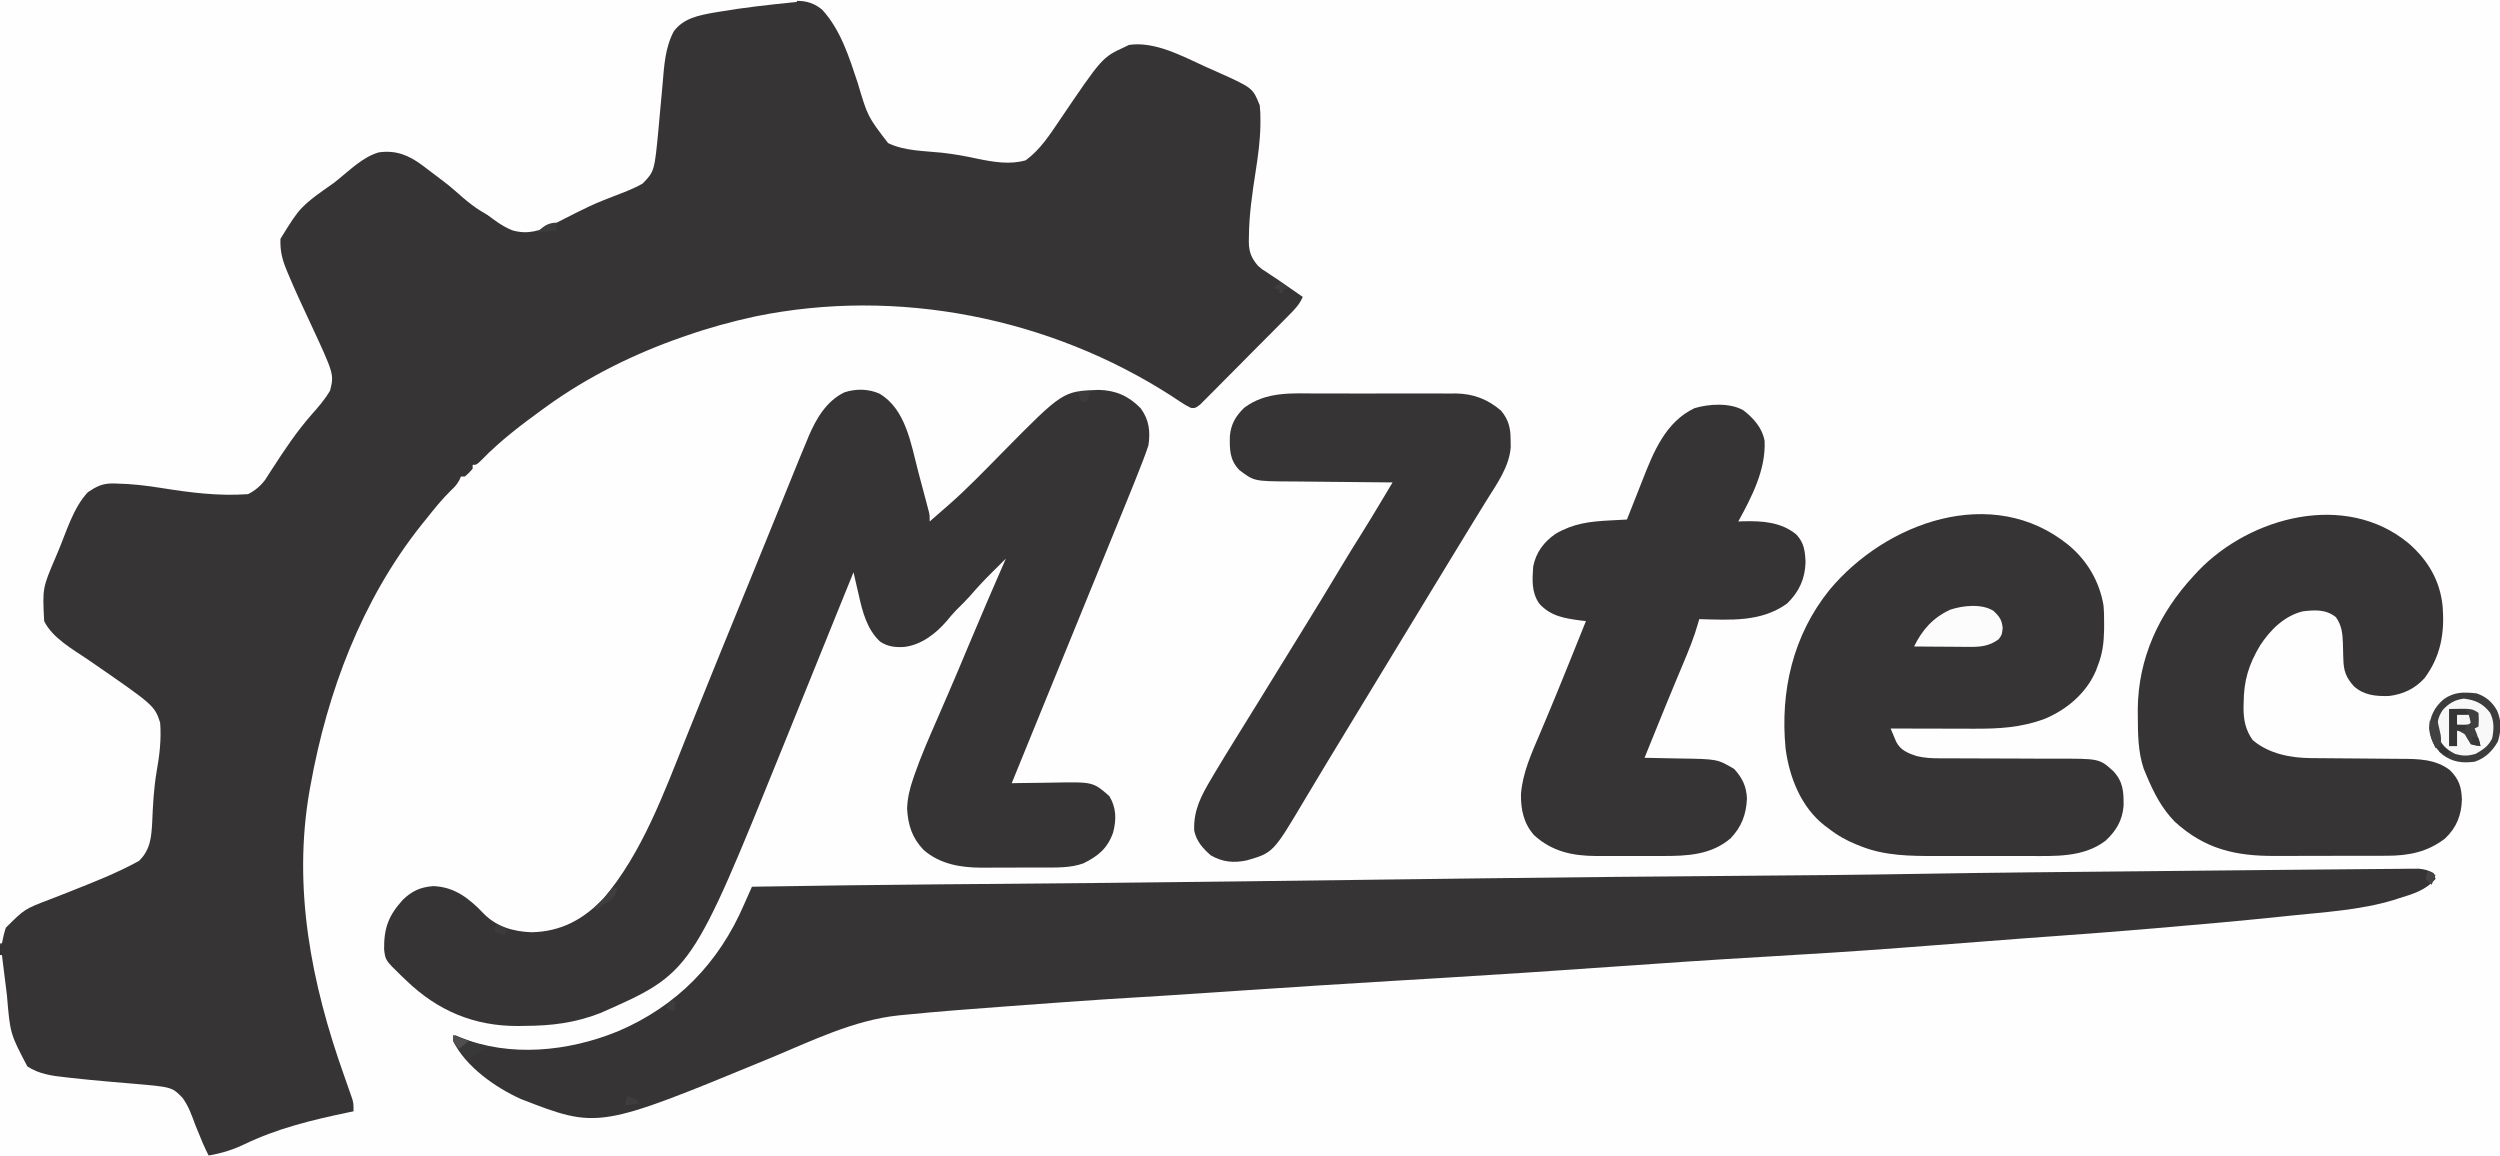 <?xml version="1.0" encoding="UTF-8"?>
<svg version="1.1" xmlns="http://www.w3.org/2000/svg" width="1280" height="592">
<rect width="100%" height="100%" fill="#808080" stroke="none"/>
<path d="M0 0 C422.4 0 844.8 0 1280 0 C1280 195.36 1280 390.72 1280 592 C857.6 592 435.2 592 0 592 C0 396.64 0 201.28 0 0 Z " fill="#FEFEFE" transform="translate(0,0)"/>
<path d="M0 0 C0.695 -0.018 1.39 -0.037 2.107 -0.055 C7.121 0.006 10.923 1.338 14.75 4.5 C24.295 15.021 28.491 28.735 32.907 41.968 C37.987 59.115 37.987 59.115 48.438 72.75 C56.742 76.815 66.816 76.737 75.88 77.678 C82.153 78.359 88.254 79.481 94.418 80.816 C102.426 82.459 110.956 83.91 118.938 81.562 C126.381 76.104 131.292 68.418 136.399 60.87 C158.095 28.842 158.095 28.842 169.75 23.5 C170.41 23.17 171.07 22.84 171.75 22.5 C184.978 20.551 198.917 28.169 210.687 33.529 C212.706 34.446 214.732 35.343 216.76 36.24 C235.185 44.494 235.185 44.494 238.75 53.5 C239.029 56.339 239.154 58.902 239.094 61.73 C239.085 62.515 239.076 63.3 239.067 64.108 C238.89 71.992 237.827 79.695 236.611 87.475 C234.895 98.579 233.254 109.682 233.188 120.938 C233.166 122.15 233.166 122.15 233.145 123.386 C233.235 128.548 234.446 131.563 237.75 135.5 C239.834 137.346 239.834 137.346 242.188 138.812 C243.05 139.387 243.912 139.962 244.801 140.555 C246.261 141.518 246.261 141.518 247.75 142.5 C250.133 144.135 252.503 145.787 254.875 147.438 C256.002 148.218 257.13 148.998 258.258 149.777 C259.08 150.346 259.903 150.914 260.75 151.5 C259.153 155.382 256.652 157.871 253.721 160.835 C253.21 161.354 252.7 161.873 252.173 162.408 C250.488 164.118 248.795 165.819 247.102 167.52 C245.926 168.704 244.75 169.889 243.574 171.074 C241.111 173.554 238.644 176.028 236.175 178.501 C233.006 181.675 229.854 184.864 226.706 188.058 C224.285 190.509 221.853 192.949 219.417 195.385 C218.25 196.557 217.086 197.733 215.927 198.913 C214.309 200.558 212.676 202.186 211.038 203.812 C210.111 204.743 209.184 205.675 208.23 206.635 C205.75 208.5 205.75 208.5 203.53 208.355 C201.623 207.439 199.905 206.456 198.152 205.27 C197.448 204.803 196.743 204.337 196.017 203.857 C195.248 203.347 194.479 202.838 193.688 202.312 C131.29 162.087 53.129 146.483 -19.76 161.552 C-31.817 164.179 -43.608 167.415 -55.25 171.5 C-55.92 171.732 -56.589 171.963 -57.279 172.202 C-81.632 180.696 -105.315 192.376 -126.25 207.5 C-127.147 208.147 -127.147 208.147 -128.062 208.806 C-139.058 216.776 -150.055 225.074 -159.523 234.852 C-162.25 237.5 -162.25 237.5 -164.25 237.5 C-164.25 238.16 -164.25 238.82 -164.25 239.5 C-166.125 241.625 -166.125 241.625 -168.25 243.5 C-168.91 243.5 -169.57 243.5 -170.25 243.5 C-170.517 244.097 -170.784 244.694 -171.059 245.309 C-172.275 247.546 -173.454 248.844 -175.312 250.562 C-180.067 255.189 -184.131 260.31 -188.25 265.5 C-189.034 266.467 -189.817 267.434 -190.625 268.43 C-221.016 306.71 -238.657 353.771 -247.25 401.5 C-247.417 402.409 -247.583 403.319 -247.755 404.255 C-256.508 454.244 -246.804 503.219 -230.03 550.309 C-228.941 553.367 -227.867 556.429 -226.812 559.5 C-226.504 560.387 -226.196 561.274 -225.879 562.188 C-225.25 564.5 -225.25 564.5 -225.25 568.5 C-226.494 568.755 -226.494 568.755 -227.762 569.016 C-246.459 572.905 -264.384 577.237 -281.676 585.619 C-295.517 592.09 -307.956 592.56 -323.047 592.281 C-325.462 592.266 -327.877 592.255 -330.293 592.247 C-336.58 592.217 -342.865 592.138 -349.152 592.049 C-355.594 591.967 -362.037 591.931 -368.48 591.891 C-381.071 591.805 -393.66 591.671 -406.25 591.5 C-406.32 577.461 -406.373 563.422 -406.405 549.383 C-406.421 542.863 -406.442 536.344 -406.476 529.824 C-406.509 523.528 -406.527 517.233 -406.535 510.937 C-406.54 508.539 -406.551 506.141 -406.567 503.744 C-406.589 500.376 -406.592 497.009 -406.591 493.641 C-406.601 492.658 -406.612 491.675 -406.623 490.661 C-406.588 482.803 -405.835 474.781 -400.188 468.875 C-390.607 461.479 -377.905 457.734 -366.743 453.424 C-353.309 448.303 -353.309 448.303 -340.25 442.312 C-339.157 441.762 -338.064 441.212 -336.938 440.645 C-332.426 437.045 -330.66 433.229 -329.804 427.536 C-329.512 424.086 -329.333 420.646 -329.188 417.188 C-328.723 408.735 -328.118 400.461 -326.625 392.125 C-324.01 378.707 -324.01 378.707 -326.625 365.688 C-334.212 355.262 -346.375 348.347 -356.82 341.172 C-382.905 323.223 -382.905 323.223 -385.25 315.5 C-387.525 299.411 -378.678 283.727 -372.25 269.5 C-371.893 268.704 -371.537 267.909 -371.169 267.089 C-364.374 252.11 -364.374 252.11 -357.25 247.5 C-346.458 243.903 -332.812 246.874 -321.835 248.639 C-310.722 250.405 -299.648 252 -288.375 252.062 C-287.516 252.077 -286.656 252.091 -285.771 252.105 C-280.491 252.019 -277.345 251.096 -273.25 247.5 C-271.515 245.222 -269.996 243.045 -268.5 240.625 C-267.628 239.272 -266.754 237.921 -265.879 236.57 C-265.441 235.889 -265.003 235.207 -264.551 234.505 C-258.54 225.243 -251.923 216.685 -244.54 208.473 C-244.011 207.881 -243.482 207.289 -242.938 206.68 C-242.467 206.161 -241.996 205.643 -241.512 205.109 C-238.552 201.335 -237.749 198.05 -237.875 193.213 C-239.463 181.719 -245.884 170.378 -250.75 159.938 C-265.295 128.653 -265.295 128.653 -263.25 119.5 C-260.65 114.945 -257.348 111.279 -253.625 107.625 C-253.095 107.101 -252.565 106.577 -252.019 106.037 C-247.36 101.494 -242.412 97.459 -237.25 93.5 C-236.109 92.583 -234.969 91.664 -233.832 90.742 C-227.59 85.708 -221.518 80.998 -214.25 77.5 C-213.59 77.17 -212.93 76.84 -212.25 76.5 C-203.046 75.261 -196.832 78.211 -189.469 83.496 C-186.721 85.596 -184.005 87.729 -181.298 89.881 C-161.071 108.333 -161.071 108.333 -136.785 117.895 C-127.675 116.477 -119.398 111.67 -111.272 107.521 C-103.646 103.635 -95.814 100.299 -87.852 97.16 C-86.254 96.524 -86.254 96.524 -84.625 95.875 C-83.684 95.511 -82.743 95.148 -81.773 94.773 C-77.342 92.537 -75.286 90.091 -73.598 85.477 C-71.953 80.025 -71.294 74.522 -70.688 68.875 C-70.563 67.791 -70.439 66.707 -70.311 65.591 C-69.587 59.132 -68.997 52.67 -68.483 46.192 C-66.361 19.436 -66.361 19.436 -59.25 11.5 C-52.948 6.431 -45.042 5.777 -37.25 4.5 C-36.247 4.329 -35.244 4.159 -34.21 3.983 C-11.453 0.15 -11.453 0.15 0 0 Z " fill="#363435" transform="translate(406.25,0.5)"/>
<path d="M0 0 C134.64 0 269.28 0 408 0 C408 0.33 408 0.66 408 1 C407.303 1.07 406.605 1.14 405.886 1.212 C393.312 2.492 380.775 3.87 368.312 6 C367.389 6.154 366.465 6.307 365.513 6.466 C357.698 7.857 349.994 9.342 345 16 C340.524 24.39 340.047 33.657 339.261 42.944 C338.734 49.113 338.149 55.275 337.562 61.438 C337.397 63.32 337.397 63.32 337.228 65.241 C335.099 87.749 335.099 87.749 329 94 C324.399 96.651 319.443 98.437 314.508 100.363 C313.288 100.842 312.069 101.32 310.812 101.812 C310.185 102.058 309.557 102.303 308.91 102.556 C304.062 104.488 299.402 106.701 294.75 109.062 C293.742 109.573 293.742 109.573 292.714 110.093 C289.773 111.586 286.835 113.084 283.898 114.586 C276.603 118.141 270.257 120.245 262.273 117.91 C257.217 115.889 253.11 112.728 248.812 109.438 C247.979 108.811 247.145 108.185 246.286 107.54 C243.849 105.704 241.422 103.856 239 102 C238.373 101.52 237.747 101.04 237.101 100.546 C234.462 98.52 231.828 96.487 229.195 94.453 C225.525 91.629 221.836 88.832 218.125 86.062 C217.518 85.601 216.911 85.14 216.286 84.665 C209.281 79.475 202.85 76.806 194 78 C185.991 80.25 179.365 86.876 173 92 C172.311 92.551 171.622 93.102 170.912 93.669 C153.902 105.59 153.902 105.59 143.594 122.27 C143.381 128.044 144.352 132.5 146.555 137.844 C146.82 138.489 147.085 139.135 147.358 139.8 C150.871 148.246 154.754 156.531 158.619 164.82 C171.089 191.613 171.089 191.613 169 200 C166.298 204.589 162.964 208.426 159.438 212.375 C152.017 220.858 145.814 230.083 139.711 239.539 C139.023 240.599 138.334 241.658 137.625 242.75 C136.747 244.134 136.747 244.134 135.852 245.547 C133.399 248.796 130.646 251.177 127 253 C111.817 254.109 97.132 252.182 82.182 249.779 C74.735 248.606 67.377 247.732 59.832 247.594 C59.148 247.57 58.464 247.546 57.76 247.521 C52.351 247.523 49.366 249.056 45 252 C37.476 260.002 34.025 272.196 29.812 282.188 C29.384 283.197 28.956 284.206 28.515 285.245 C21.729 301.159 21.729 301.159 22.621 318.07 C27.023 326.796 37.217 332.395 45 337.688 C79.056 361.169 79.056 361.169 82 370 C82.648 378.576 81.714 386.557 80.206 394.96 C78.722 403.685 78.281 412.47 77.911 421.305 C77.499 428.87 76.884 435.248 71.16 440.777 C59.751 447.088 47.5 451.834 35.395 456.625 C34.289 457.063 33.183 457.501 32.043 457.952 C29.903 458.796 27.761 459.633 25.615 460.462 C12.588 465.403 12.588 465.403 3 475 C2.081 477.675 1.53 480.207 1 483 C0.67 483 0.34 483 0 483 C0 323.61 0 164.22 0 0 Z " fill="#FEFEFE" transform="translate(0,0)"/>
<path d="M0 0 C4.248 -0.045 8.496 -0.074 12.744 -0.101 C13.961 -0.116 15.178 -0.132 16.431 -0.147 C17.534 -0.152 18.637 -0.156 19.774 -0.161 C20.718 -0.168 21.662 -0.176 22.634 -0.185 C25.551 0.077 27.652 0.68 30.241 2.049 C30.571 3.039 30.901 4.029 31.241 5.049 C25.831 11.107 19.816 12.68 12.241 15.049 C11.353 15.338 10.465 15.626 9.55 15.924 C-7.305 20.988 -25.586 22.054 -43.009 23.861 C-44.206 23.987 -45.403 24.113 -46.636 24.242 C-68.426 26.519 -90.241 28.463 -112.072 30.299 C-112.816 30.362 -113.561 30.424 -114.328 30.489 C-130.647 31.863 -146.97 33.164 -163.307 34.308 C-175.279 35.147 -187.243 36.076 -199.208 37.007 C-212.391 38.032 -225.575 39.041 -238.759 40.049 C-239.799 40.128 -240.838 40.208 -241.909 40.29 C-265.8 42.112 -289.705 43.593 -313.625 44.984 C-339.038 46.463 -364.43 48.181 -389.822 49.986 C-418.938 52.055 -448.059 53.985 -477.197 55.736 C-478.064 55.789 -478.932 55.841 -479.827 55.895 C-487.375 56.349 -494.924 56.801 -502.473 57.252 C-515.195 58.012 -527.916 58.796 -540.634 59.611 C-541.519 59.668 -542.405 59.725 -543.317 59.783 C-554.799 60.52 -566.279 61.282 -577.759 62.049 C-579.072 62.137 -580.385 62.224 -581.738 62.315 C-588.133 62.742 -594.528 63.172 -600.923 63.604 C-612.112 64.357 -623.301 65.088 -634.496 65.747 C-653.29 66.853 -672.063 68.187 -690.835 69.598 C-694.291 69.858 -697.748 70.115 -701.204 70.369 C-718.191 71.617 -735.173 72.897 -752.122 74.588 C-753.269 74.699 -754.417 74.81 -755.598 74.924 C-778.8 77.345 -800.344 88.084 -821.7 96.92 C-909.4 133.122 -909.4 133.122 -948.947 117.799 C-961.899 111.983 -977.279 101.296 -983.759 88.049 C-983.429 87.059 -983.099 86.069 -982.759 85.049 C-981.971 85.387 -981.184 85.724 -980.372 86.072 C-954.774 96.554 -924.709 93.431 -899.446 83.103 C-869.252 70.255 -847.674 48.135 -834.759 18.049 C-834.065 16.481 -833.37 14.914 -832.672 13.347 C-832.314 12.541 -831.955 11.735 -831.585 10.904 C-831.313 10.292 -831.04 9.68 -830.759 9.049 C-798.612 8.523 -766.464 8.083 -734.313 7.828 C-732.656 7.815 -732.656 7.815 -730.965 7.801 C-726.357 7.765 -721.75 7.729 -717.143 7.693 C-671.969 7.34 -626.798 6.893 -581.626 6.33 C-579.723 6.307 -579.723 6.307 -577.781 6.282 C-555.816 6.01 -533.85 5.73 -511.885 5.45 C-493.82 5.219 -475.754 4.992 -457.689 4.768 C-456.419 4.752 -455.149 4.736 -453.841 4.72 C-411.427 4.193 -369.012 3.808 -326.596 3.488 C-296.208 3.258 -265.824 3.014 -235.439 2.491 C-195.083 1.797 -154.721 1.475 -114.361 1.086 C-105.146 0.997 -95.931 0.906 -86.716 0.814 C-76.567 0.713 -66.417 0.613 -56.267 0.514 C-52.025 0.473 -47.782 0.431 -43.539 0.389 C-33.111 0.285 -22.683 0.187 -12.254 0.108 C-8.169 0.077 -4.085 0.043 0 0 Z " fill="#363435" transform="translate(1215.759,444.951)"/>
<path d="M0 0 C13.456 7.936 16.109 25.747 19.764 39.695 C20.507 42.528 21.263 45.357 22.021 48.186 C22.501 49.989 22.979 51.793 23.457 53.598 C23.682 54.441 23.907 55.285 24.139 56.154 C24.343 56.936 24.547 57.718 24.757 58.524 C25.028 59.552 25.028 59.552 25.304 60.601 C25.688 62.438 25.688 62.438 25.688 65.438 C27.541 63.827 29.39 62.212 31.234 60.592 C32.729 59.279 34.227 57.971 35.731 56.67 C45.238 48.307 53.999 39.162 62.881 30.148 C93.863 -1.263 93.863 -1.263 112.062 -1.938 C120.846 -1.786 127.564 1.172 133.688 7.438 C138.028 13.36 138.75 19.284 137.688 26.438 C136.853 28.988 135.98 31.45 135 33.941 C134.73 34.643 134.46 35.345 134.182 36.068 C131.554 42.868 128.825 49.628 126.062 56.375 C125.51 57.729 124.958 59.082 124.406 60.436 C123.181 63.441 121.954 66.445 120.726 69.449 C118.514 74.861 116.306 80.274 114.098 85.688 C109.847 96.106 105.594 106.524 101.34 116.942 C96.934 127.732 92.529 138.522 88.125 149.312 C87.495 150.855 87.495 150.855 86.853 152.428 C80.458 168.095 74.067 183.764 67.688 199.438 C68.792 199.417 69.896 199.396 71.033 199.374 C75.165 199.301 79.296 199.256 83.428 199.218 C85.21 199.198 86.992 199.171 88.773 199.136 C109.324 198.744 109.324 198.744 117.688 206.062 C121.266 212.102 121.336 217.895 119.625 224.625 C116.759 232.789 111.984 236.742 104.348 240.492 C97.519 242.919 90.32 242.598 83.164 242.605 C82.063 242.609 80.963 242.612 79.828 242.616 C77.507 242.621 75.186 242.623 72.864 242.623 C69.331 242.625 65.799 242.643 62.266 242.662 C60.003 242.665 57.74 242.667 55.477 242.668 C53.906 242.679 53.906 242.679 52.303 242.69 C41.488 242.656 31.065 240.917 22.605 233.648 C16.67 227.376 14.618 221.029 14.125 212.5 C14.319 207.005 15.415 202.402 17.188 197.258 C17.452 196.48 17.716 195.703 17.988 194.902 C21.263 185.484 25.256 176.379 29.25 167.25 C30.458 164.465 31.664 161.678 32.869 158.892 C33.672 157.036 34.476 155.18 35.281 153.325 C38.755 145.307 42.142 137.255 45.5 129.188 C51.749 114.207 58.196 99.315 64.688 84.438 C63.904 85.222 63.12 86.007 62.312 86.815 C60.779 88.347 59.242 89.876 57.695 91.395 C53.743 95.29 50.019 99.297 46.402 103.504 C44.185 106.004 41.817 108.323 39.426 110.656 C37.624 112.503 36.012 114.444 34.375 116.438 C28.731 122.972 21.314 128.667 12.57 129.684 C8.004 129.937 4.236 129.543 0.301 126.938 C-6.497 120.616 -8.747 111.541 -10.688 102.812 C-11.076 101.163 -11.076 101.163 -11.473 99.48 C-12.101 96.803 -12.714 94.122 -13.312 91.438 C-15.417 96.625 -17.521 101.812 -19.625 107 C-19.955 107.813 -20.285 108.627 -20.625 109.464 C-25.146 120.613 -29.658 131.766 -34.161 142.922 C-38.158 152.825 -42.163 162.724 -46.173 172.622 C-47.269 175.33 -48.364 178.039 -49.459 180.749 C-96.304 296.602 -96.304 296.602 -143.008 317.156 C-155.815 322.122 -167.741 323.632 -181.375 323.688 C-183.226 323.718 -183.226 323.718 -185.115 323.75 C-207.603 323.844 -226.242 315.922 -242.312 300.438 C-243.157 299.633 -244.001 298.829 -244.871 298 C-253.008 290.085 -253.008 290.085 -253.648 284.52 C-253.779 273.613 -251.382 267.214 -244.094 259.164 C-239.366 254.582 -235.119 252.668 -228.5 252.125 C-217.597 252.498 -210.011 258.469 -202.75 266.125 C-196.117 272.941 -187.378 275.443 -178.062 275.75 C-162.938 275.415 -151.634 269.149 -141.312 258.438 C-121.637 235.363 -110.32 204.316 -99.188 176.5 C-98.448 174.662 -97.709 172.825 -96.969 170.988 C-95.466 167.258 -93.966 163.528 -92.467 159.796 C-89.285 151.879 -86.081 143.97 -82.875 136.062 C-82.575 135.321 -82.274 134.58 -81.965 133.816 C-76.02 119.147 -70.025 104.498 -64.024 89.852 C-59.714 79.328 -55.428 68.795 -51.17 58.251 C-48.231 50.974 -45.278 43.703 -42.312 36.438 C-41.611 34.717 -41.611 34.717 -40.895 32.962 C-39.692 30.032 -38.475 27.108 -37.25 24.188 C-36.928 23.403 -36.607 22.618 -36.275 21.809 C-32.428 12.762 -27.099 3.675 -17.93 -0.699 C-12.111 -2.619 -5.62 -2.518 0 0 Z " fill="#363435" transform="translate(450.312,201.562)"/>
<path d="M0 0 C9.577 7.892 15.936 18.666 18 31 C18.283 34.277 18.334 37.525 18.312 40.812 C18.305 42.136 18.305 42.136 18.298 43.486 C18.18 50.047 17.477 55.873 15 62 C14.694 62.822 14.389 63.645 14.074 64.492 C9.195 75.882 -0.738 84.276 -12 89 C-24.101 93.536 -35.41 94.154 -48.227 94.098 C-49.455 94.096 -50.684 94.095 -51.95 94.093 C-55.842 94.088 -59.733 94.075 -63.625 94.062 C-66.277 94.057 -68.93 94.053 -71.582 94.049 C-78.055 94.038 -84.527 94.021 -91 94 C-90.401 95.453 -89.791 96.901 -89.176 98.348 C-88.837 99.155 -88.499 99.962 -88.15 100.793 C-85.88 105.149 -82.286 106.562 -77.821 108.082 C-73.705 109.071 -69.872 109.279 -65.669 109.255 C-64.465 109.261 -64.465 109.261 -63.237 109.266 C-61.504 109.273 -59.772 109.276 -58.04 109.274 C-55.289 109.273 -52.538 109.286 -49.787 109.303 C-41.97 109.349 -34.152 109.374 -26.334 109.381 C-21.541 109.386 -16.748 109.41 -11.954 109.446 C-10.138 109.456 -8.322 109.458 -6.506 109.453 C15.874 109.39 15.874 109.39 23.011 115.808 C28.086 121.323 28.355 126.314 28.273 133.641 C27.668 141.076 24.419 146.497 18.977 151.5 C7.629 160.111 -6.909 159.302 -20.422 159.266 C-22.213 159.267 -24.003 159.269 -25.794 159.271 C-29.536 159.274 -33.278 159.27 -37.02 159.261 C-41.778 159.249 -46.536 159.256 -51.294 159.268 C-54.99 159.275 -58.686 159.273 -62.382 159.268 C-64.135 159.266 -65.887 159.268 -67.639 159.273 C-80.733 159.3 -93.982 159.225 -106.312 154.25 C-106.983 153.988 -107.653 153.727 -108.344 153.457 C-113.757 151.265 -118.429 148.611 -123 145 C-123.61 144.551 -124.219 144.103 -124.848 143.641 C-136.802 134.287 -142.839 119.041 -144.773 104.345 C-147.623 74.908 -141.001 46.197 -122.272 22.997 C-93.465 -11.6 -38.874 -31.521 0 0 Z " fill="#363435" transform="translate(1059,279)"/>
<path d="M0 0 C5.156 4.017 9.649 9.045 10.789 15.625 C11.463 30.371 4.26 44.183 -2.688 56.875 C-1.877 56.84 -1.066 56.805 -0.23 56.77 C9.435 56.533 19.136 57.104 26.941 63.449 C31.03 67.701 31.52 72.09 31.75 77.75 C31.516 86.259 28.418 92.906 22.312 98.875 C8.892 108.568 -6.943 107.247 -22.688 106.875 C-22.842 107.445 -22.996 108.014 -23.155 108.601 C-25.25 115.978 -28.079 122.943 -31.062 130 C-32.13 132.547 -33.194 135.096 -34.258 137.645 C-34.671 138.633 -34.671 138.633 -35.093 139.641 C-38.432 147.633 -41.684 155.66 -44.938 163.688 C-45.516 165.114 -46.095 166.541 -46.673 167.967 C-48.012 171.269 -49.35 174.572 -50.688 177.875 C-49.74 177.89 -48.793 177.904 -47.817 177.919 C-44.257 177.981 -40.697 178.055 -37.138 178.137 C-35.606 178.17 -34.073 178.199 -32.541 178.221 C-13.412 178.515 -13.412 178.515 -4.812 183.562 C-0.629 188.116 1.537 192.578 1.75 198.812 C1.352 206.932 -0.981 213.15 -6.609 219.086 C-16.559 227.651 -29.063 228.185 -41.598 228.141 C-43.409 228.143 -43.409 228.143 -45.257 228.146 C-47.796 228.148 -50.334 228.144 -52.873 228.136 C-56.742 228.125 -60.61 228.136 -64.479 228.148 C-66.956 228.147 -69.433 228.145 -71.91 228.141 C-73.057 228.145 -74.204 228.149 -75.386 228.153 C-87.584 228.082 -97.866 225.918 -107.148 217.59 C-112.563 211.556 -114.071 204.329 -113.953 196.45 C-113.151 185.66 -108.461 175.343 -104.25 165.5 C-103.459 163.626 -102.672 161.75 -101.885 159.874 C-101.337 158.569 -100.788 157.265 -100.238 155.961 C-96.984 148.232 -93.836 140.46 -90.688 132.688 C-90.143 131.345 -89.598 130.003 -89.053 128.661 C-86.245 121.74 -83.452 114.813 -80.688 107.875 C-81.533 107.777 -82.379 107.679 -83.25 107.578 C-91.604 106.477 -98.823 105.383 -104.625 98.875 C-108.622 93.061 -108.165 86.74 -107.688 79.875 C-106.257 72.685 -102.199 67.277 -96.203 63.176 C-87.056 57.84 -78.72 56.867 -68.348 56.332 C-67.514 56.287 -66.68 56.243 -65.82 56.197 C-63.776 56.088 -61.732 55.981 -59.688 55.875 C-59.27 54.807 -58.852 53.738 -58.422 52.637 C-56.849 48.625 -55.259 44.62 -53.663 40.616 C-52.979 38.892 -52.299 37.166 -51.624 35.438 C-46.08 21.255 -39.836 5.842 -25.125 -1.125 C-17.751 -3.38 -6.786 -4.007 0 0 Z " fill="#363435" transform="translate(892.688,210.125)"/>
<path d="M0 0 C10.116 8.686 16.409 19.4 17.659 32.725 C18.661 46.326 16.648 57.979 8.402 69.168 C3.495 74.609 -2.557 77.455 -9.805 78.344 C-16.461 78.565 -22.692 77.99 -27.789 73.383 C-31.853 68.895 -33.075 65.493 -33.211 59.445 C-33.239 58.583 -33.268 57.721 -33.297 56.832 C-33.349 55.035 -33.393 53.238 -33.43 51.441 C-33.614 46.292 -33.971 42.363 -37 38 C-42.205 33.869 -47.652 34.295 -54 35 C-63.514 37.397 -70.564 44.447 -75.812 52.438 C-81.683 62.271 -84.174 70.439 -84.25 81.875 C-84.271 82.639 -84.291 83.404 -84.312 84.191 C-84.355 90.425 -83.324 95.763 -79.598 100.953 C-71.266 107.992 -60.158 110.096 -49.495 110.158 C-47.587 110.173 -47.587 110.173 -45.641 110.189 C-44.632 110.194 -44.632 110.194 -43.603 110.199 C-41.479 110.211 -39.354 110.231 -37.23 110.252 C-31.194 110.314 -25.157 110.368 -19.12 110.401 C-15.417 110.422 -11.715 110.458 -8.012 110.502 C-6.61 110.516 -5.208 110.525 -3.806 110.528 C5.273 110.551 13.88 110.636 21.375 116.312 C26.013 121.061 27.207 124.681 27.5 131.25 C27.288 139.335 24.786 145.7 18.875 151.312 C9.801 158.287 0.147 160.152 -11.072 160.145 C-12.234 160.15 -12.234 160.15 -13.42 160.155 C-15.964 160.165 -18.507 160.167 -21.051 160.168 C-22.833 160.171 -24.615 160.175 -26.397 160.178 C-30.127 160.184 -33.856 160.186 -37.586 160.185 C-42.343 160.185 -47.101 160.199 -51.858 160.216 C-55.538 160.227 -59.217 160.229 -62.897 160.229 C-64.65 160.23 -66.403 160.234 -68.156 160.242 C-88.409 160.323 -103.955 156.795 -119.406 142.824 C-126.201 135.902 -130.303 127.859 -134 119 C-134.458 117.908 -134.915 116.816 -135.387 115.691 C-138.339 106.896 -138.375 98.145 -138.438 88.938 C-138.448 87.683 -138.458 86.429 -138.469 85.136 C-138.222 58.903 -127.558 35.993 -110 17 C-109.151 16.08 -108.301 15.159 -107.426 14.211 C-80.715 -13.548 -32.058 -26.394 0 0 Z " fill="#363435" transform="translate(1233,278)"/>
<path d="M0 0 C2.225 -0.003 4.45 -0.007 6.674 -0.012 C11.322 -0.017 15.969 -0.009 20.616 0.01 C26.553 0.033 32.489 0.019 38.426 -0.005 C43.015 -0.019 47.604 -0.014 52.193 -0.004 C54.381 -0.001 56.569 -0.005 58.758 -0.014 C61.823 -0.024 64.887 -0.009 67.951 0.014 C69.288 0.002 69.288 0.002 70.652 -0.011 C79.549 0.108 86.963 2.971 93.711 8.773 C97.638 13.461 98.615 17.758 98.621 23.781 C98.64 25.003 98.66 26.225 98.68 27.484 C97.915 37.605 91.512 46.355 86.309 54.719 C85.546 55.958 84.784 57.198 84.022 58.438 C82.481 60.946 80.937 63.452 79.389 65.956 C76.231 71.069 73.115 76.207 69.996 81.344 C68.853 83.222 67.71 85.099 66.566 86.977 C66.007 87.895 65.448 88.813 64.872 89.759 C63.746 91.607 62.621 93.455 61.495 95.304 C52.437 110.178 43.393 125.062 34.357 139.951 C31.505 144.649 28.653 149.347 25.801 154.044 C24.391 156.367 22.98 158.69 21.57 161.012 C18.337 166.338 15.104 171.663 11.868 176.986 C10.398 179.405 8.928 181.824 7.458 184.243 C6.737 185.43 6.015 186.617 5.293 187.803 C1.204 194.526 -2.853 201.265 -6.861 208.037 C-22.947 235.137 -22.947 235.137 -36.523 239.062 C-43.294 240.447 -48.688 239.949 -54.816 236.531 C-58.985 232.931 -62.252 229.252 -63.391 223.762 C-63.776 213.422 -59.903 206.153 -54.816 197.531 C-54.307 196.667 -53.798 195.802 -53.273 194.912 C-49.207 188.065 -45.021 181.294 -40.816 174.531 C-39.739 172.789 -38.662 171.047 -37.586 169.305 C-35.467 165.876 -33.344 162.449 -31.219 159.023 C-26.103 150.773 -21.022 142.5 -15.938 134.23 C-13.183 129.752 -10.425 125.275 -7.664 120.801 C-1.034 110.053 5.556 99.287 12.028 88.444 C15.38 82.839 18.812 77.291 22.296 71.768 C25.773 66.235 29.142 60.64 32.496 55.031 C33.046 54.113 33.596 53.196 34.162 52.25 C35.503 50.011 36.844 47.771 38.184 45.531 C37.391 45.525 36.599 45.52 35.783 45.513 C28.281 45.455 20.779 45.383 13.277 45.296 C9.421 45.251 5.565 45.212 1.709 45.185 C-2.019 45.159 -5.748 45.118 -9.476 45.068 C-10.891 45.052 -12.306 45.04 -13.721 45.034 C-32.733 44.941 -32.733 44.941 -40.316 39.156 C-45.284 33.941 -45.258 28.689 -45.125 21.758 C-44.536 15.601 -42.153 11.543 -37.754 7.281 C-26.424 -1.15 -13.456 -0.058 0 0 Z " fill="#363435" transform="translate(674.816,201.469)"/>
<path d="M0 0 C0.33 0 0.66 0 1 0 C1.131 1.078 1.261 2.156 1.396 3.266 C1.891 7.334 2.402 11.4 2.917 15.466 C3.136 17.213 3.351 18.961 3.562 20.708 C5.2 40.254 5.2 40.254 14 57 C19.932 60.904 26.641 61.845 33.562 62.562 C34.575 62.68 35.587 62.797 36.63 62.918 C42.844 63.618 49.068 64.195 55.297 64.746 C56.356 64.841 56.356 64.841 57.436 64.938 C60.914 65.248 64.391 65.547 67.871 65.823 C88.076 67.552 88.076 67.552 93.438 73.062 C96.555 77.321 98.211 82.078 100 87 C100.864 89.13 101.739 91.255 102.625 93.375 C103.03 94.352 103.435 95.329 103.852 96.336 C104.824 98.592 105.901 100.803 107 103 C71.69 103 36.38 103 0 103 C0 69.01 0 35.02 0 0 Z " fill="#FEFEFE" transform="translate(0,489)"/>
<path d="M0 0 C4.856 1.671 7.972 4.362 10.5 8.812 C12.839 14.344 12.635 18.832 10.938 24.625 C8.095 29.577 4.469 33.177 -1 35 C-7.363 35.791 -12.031 35.253 -17.309 31.5 C-21.589 27.704 -23.759 23.453 -24.312 17.812 C-23.811 11.692 -21.581 7.065 -16.875 3.062 C-11.445 -0.833 -6.567 -0.708 0 0 Z " fill="#F8F8F8" transform="translate(1268,355)"/>
<path d="M0 0 C2.963 2.881 4.172 4.468 4.625 8.625 C4.25 12.188 4.25 12.188 2.562 14.5 C-2.463 18.167 -7.035 18.465 -13.113 18.383 C-13.905 18.38 -14.697 18.377 -15.513 18.374 C-18.03 18.363 -20.546 18.338 -23.062 18.312 C-24.774 18.302 -26.486 18.293 -28.197 18.285 C-32.382 18.263 -36.566 18.229 -40.75 18.188 C-36.516 9.553 -30.999 3.35 -22.125 -0.688 C-15.628 -2.84 -5.981 -3.83 0 0 Z " fill="#FCFCFC" transform="translate(1020.75,312.812)"/>
<path d="M0 0 C4.856 1.671 7.972 4.362 10.5 8.812 C12.839 14.344 12.635 18.832 10.938 24.625 C8.095 29.577 4.469 33.177 -1 35 C-7.363 35.791 -12.031 35.253 -17.309 31.5 C-21.589 27.704 -23.759 23.453 -24.312 17.812 C-23.811 11.692 -21.581 7.065 -16.875 3.062 C-11.445 -0.833 -6.567 -0.708 0 0 Z M-17.312 8.5 C-20.144 12.695 -20.338 16.02 -20 21 C-18.178 26.161 -15.84 28.487 -11 31 C-6.826 32.138 -4.539 32.158 -0.375 30.938 C3.354 28.797 6.187 26.936 8 23 C8.925 18.356 9.084 14.079 6.855 9.805 C3.147 5.128 -0.589 3.426 -6.5 2.688 C-11.134 3.267 -14.167 5.099 -17.312 8.5 Z " fill="#3D3C3C" transform="translate(1268,355)"/>
<path d="M0 0 C11.625 -0.25 11.625 -0.25 15 2 C15.188 5.625 15.188 5.625 15 9 C14.01 9.495 14.01 9.495 13 10 C13.309 10.742 13.619 11.485 13.938 12.25 C14.809 14.507 15.477 16.645 16 19 C13.688 18.812 13.688 18.812 11 18 C9.951 16.364 8.951 14.695 8 13 C5.933 11.672 5.933 11.672 4 11 C4 13.64 4 16.28 4 19 C2.68 19 1.36 19 0 19 C0 12.73 0 6.46 0 0 Z " fill="#3F3F3F" transform="translate(1254,363)"/>
<path d="M0 0 C2.64 0 5.28 0 8 0 C8.66 0.66 9.32 1.32 10 2 C9 3 9 3 6.438 3.062 C5.231 3.032 5.231 3.032 4 3 C4 4.65 4 6.3 4 8 C5.65 8 7.3 8 9 8 C8.67 8.99 8.34 9.98 8 11 C6.68 11 5.36 11 4 11 C4 13.64 4 16.28 4 19 C2.68 19 1.36 19 0 19 C0 12.73 0 6.46 0 0 Z " fill="#353535" transform="translate(1254,363)"/>
<path d="M0 0 C0.953 0.349 1.905 0.699 2.887 1.059 C4.154 1.518 5.421 1.978 6.688 2.438 C7.313 2.668 7.939 2.898 8.584 3.135 C12.032 4.381 15.381 5.398 19 6 C18.443 6.268 17.886 6.536 17.312 6.812 C13.877 8.577 10.742 10.258 8 13 C6.658 11.403 5.327 9.797 4 8.188 C2.886 6.848 2.886 6.848 1.75 5.48 C0 3 0 3 0 0 Z " fill="#393839" transform="translate(232,530)"/>
<path d="M0 0 C1.32 0 2.64 0 4 0 C4.365 1.581 4.717 3.165 5.062 4.75 C5.26 5.632 5.457 6.513 5.66 7.422 C5.998 9.987 5.812 11.571 5 14 C4.34 14 3.68 14 3 14 C0.566 9.03 -0.346 5.654 0 0 Z " fill="#424142" transform="translate(1244,369)"/>
<path d="M0 0 C1.98 0 3.96 0 6 0 C6.562 1.938 6.562 1.938 7 4 C6 5 6 5 2.938 5.062 C1.483 5.032 1.483 5.032 0 5 C0 3.35 0 1.7 0 0 Z " fill="#F8F7F8" transform="translate(1258,366)"/>
<path d="M0 0 C0.66 0.33 1.32 0.66 2 1 C1.03 4.261 0.442 5.705 -2.438 7.625 C-3.283 8.079 -4.129 8.533 -5 9 C-6.751 10.582 -6.751 10.582 -8 12 C-8.66 11.67 -9.32 11.34 -10 11 C-9.529 10.541 -9.059 10.082 -8.574 9.609 C-3.966 5.085 -3.966 5.085 0 0 Z " fill="#403E3F" transform="translate(314,454)"/>
<path d="M0 0 C0 1.32 0 2.64 0 4 C-3.3 4.33 -6.6 4.66 -10 5 C-6.952 1.952 -4.42 0 0 0 Z " fill="#3C3C3C" transform="translate(285,114)"/>
<path d="M0 0 C2.64 0.99 5.28 1.98 8 3 C6.35 4.32 4.7 5.64 3 7 C0 3.375 0 3.375 0 0 Z " fill="#504E4F" transform="translate(232,530)"/>
<path d="M0 0 C1.98 0.99 3.96 1.98 6 3 C5.01 4.485 5.01 4.485 4 6 C1.525 5.01 1.525 5.01 -1 4 C-0.67 2.68 -0.34 1.36 0 0 Z " fill="#3C3A3B" transform="translate(254,473)"/>
<path d="M0 0 C1.32 0.66 2.64 1.32 4 2 C3.34 3.65 2.68 5.3 2 7 C0.438 5.75 0.438 5.75 -1 4 C-0.688 1.812 -0.688 1.812 0 0 Z " fill="#454344" transform="translate(1243,446)"/>
<path d="M0 0 C4.875 1.75 4.875 1.75 6 4 C3.69 4.33 1.38 4.66 -1 5 C-0.67 3.35 -0.34 1.7 0 0 Z " fill="#3E3C3D" transform="translate(321,561)"/>
<path d="M0 0 C1.32 1.32 2.64 2.64 4 4 C3.67 4.66 3.34 5.32 3 6 C1.68 5.34 0.36 4.68 -1 4 C-1 1 -1 1 0 0 Z " fill="#353435" transform="translate(1250,381)"/>
<path d="M0 0 C1.65 1.32 3.3 2.64 5 4 C4.01 4 3.02 4 2 4 C2 4.66 2 5.32 2 6 C1.34 6 0.68 6 0 6 C0 5.34 0 4.68 0 4 C-0.66 4 -1.32 4 -2 4 C-2 3.34 -2 2.68 -2 2 C-1.34 2 -0.68 2 0 2 C0 1.34 0 0.68 0 0 Z " fill="#3F3D3E" transform="translate(655,144)"/>
<path d="M0 0 C0.66 0.33 1.32 0.66 2 1 C1.67 2.65 1.34 4.3 1 6 C-0.32 5.34 -1.64 4.68 -3 4 C-2.01 2.68 -1.02 1.36 0 0 Z " fill="#3E3C3D" transform="translate(344,512)"/>
<path d="M0 0 C0.99 0.33 1.98 0.66 3 1 C3.688 3.062 3.688 3.062 4 5 C2.35 4.67 0.7 4.34 -1 4 C-0.67 2.68 -0.34 1.36 0 0 Z " fill="#383838" transform="translate(1266,377)"/>
<path d="M0 0 C-0.312 1.938 -0.312 1.938 -1 4 C-1.99 4.33 -2.98 4.66 -4 5 C-4.66 3.35 -5.32 1.7 -6 0 C-2.25 -1.125 -2.25 -1.125 0 0 Z " fill="#3D3C3D" transform="translate(558,201)"/>
</svg>
